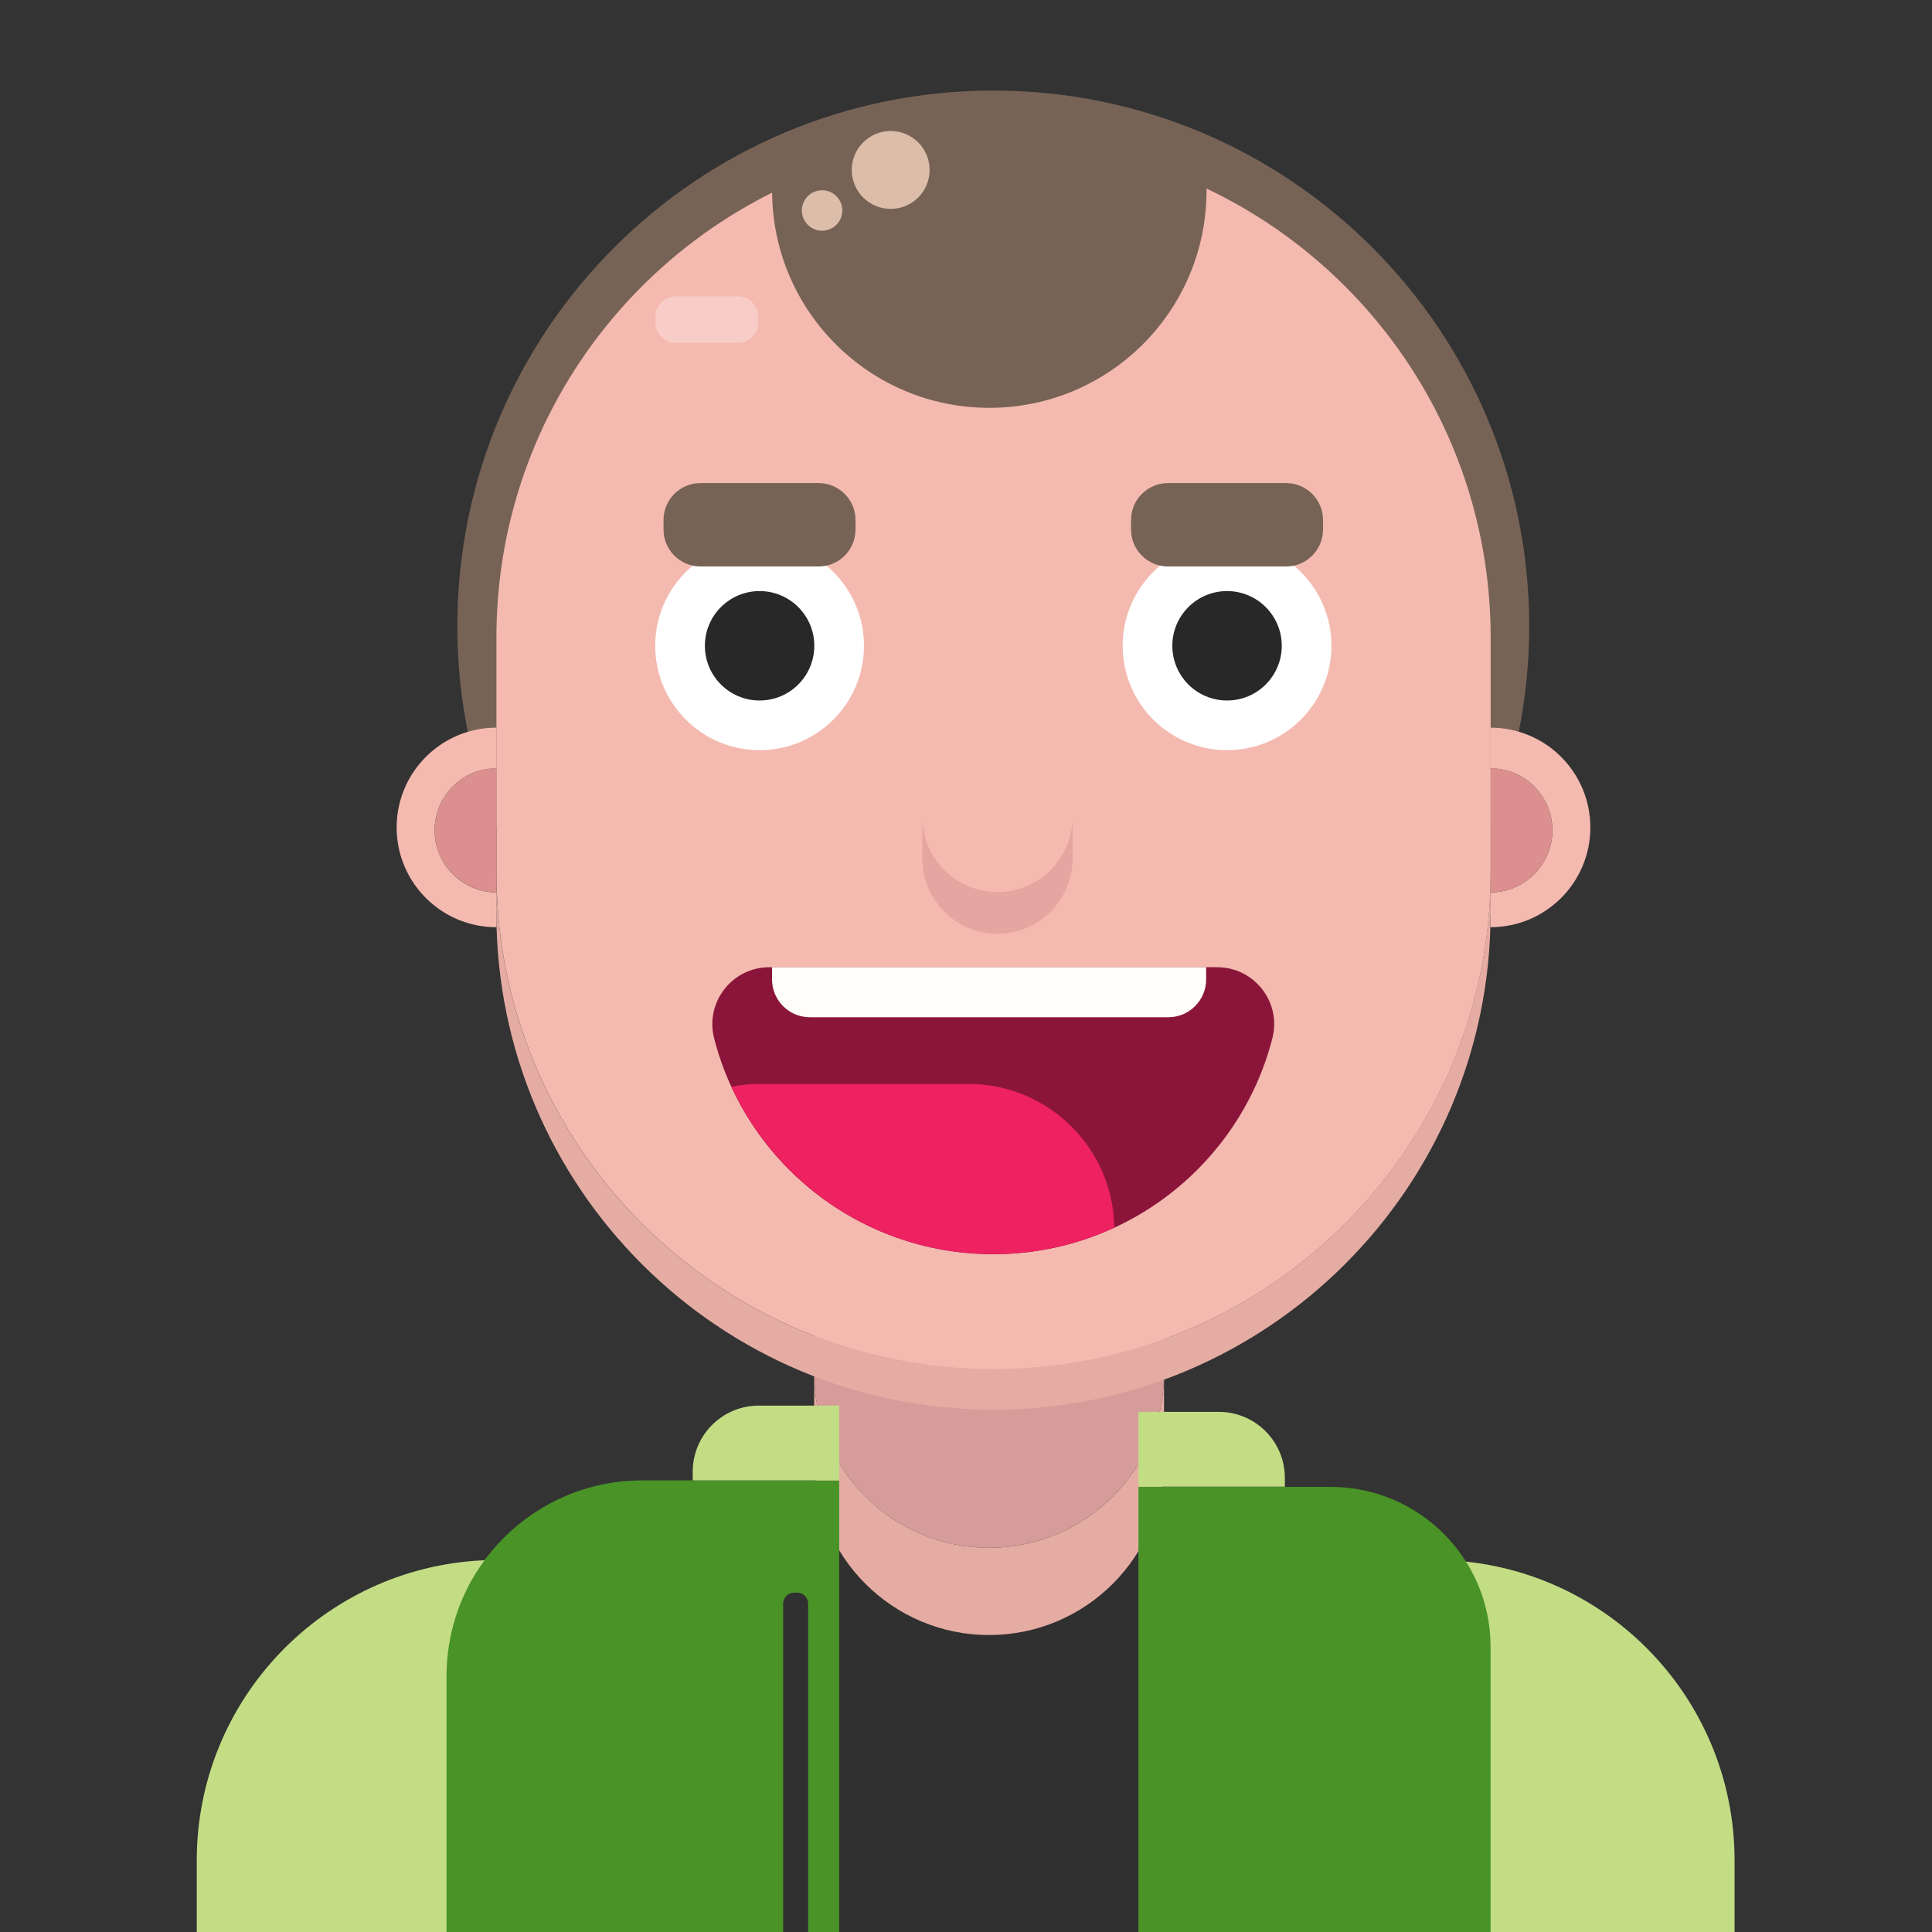 <svg xmlns="http://www.w3.org/2000/svg" viewBox="0 0 256 256"><rect x="0" y="0" width="256" height="256" fill="#333333" stroke="none"/><style>.st8{fill:#f4bab0}.st11{fill:#282828}.st29{fill:#fff}.st45{fill:#db908f}.st59{fill:#c3dd85}.st60{fill:#303030}.st61{fill:#e5aca3}.st63{fill:#776356}.st64{fill:#dbbda9}.st66{fill:#499327}</style><g id="K-headicon"><path class="st59" d="M190.01 206.7v.22c-.25-.01-.51-.02-.76-.02-14.14 0-25.6 11.46-25.6 25.6 0 10.63 14.91 20.08 22.3 24.12 2.5 1.37 5.31 2.07 8.17 2.07h35.72v-12.17c0-21.99-17.83-39.82-39.83-39.82zm-122.37-.21c-1.23 0-2.43.09-3.62.26-21.12.98-37.95 18.41-37.95 39.78v12.17h36.5c2.3 0 4.57-.55 6.62-1.59 7.31-3.74 24.26-13.62 24.26-24.8 0-14.27-11.56-25.82-25.81-25.82z"/><path class="st60" d="M166.26 200.91H95.78c-7.34 0-13.28 5.95-13.28 13.28v173.78h97.04V214.19c.01-7.33-5.94-13.28-13.28-13.28z"/><path class="st61" d="M131.06 205.09c-12.8 0-23.18-10.38-23.18-23.18v11.56c0 12.8 10.38 23.18 23.18 23.18 12.8 0 23.18-10.38 23.18-23.18v-11.56c0 12.81-10.38 23.18-23.18 23.18z"/><path d="M141.1 161.34h-20.09c-7.25 0-13.13 5.88-13.13 13.13v7.44c0 12.8 10.38 23.18 23.18 23.18 12.8 0 23.18-10.38 23.18-23.18v-7.44c0-7.25-5.88-13.13-13.14-13.13z" fill="#d69c9a"/><path class="st63" d="M132.03 153.6h-.82c-39 0-70.61-31.61-70.61-70.61C60.6 43.78 92.38 12 131.59 12h.05c39.21 0 70.99 31.78 70.99 70.99 0 39-31.61 70.61-70.6 70.61z"/><path class="st63" d="M131.09 54.04c15.9 0 28.78-12.88 28.78-28.76 0-.1-.01-.2-.01-.3a65.625 65.625 0 00-28.22-6.34 65.62 65.62 0 00-29.33 6.89c.14 15.76 12.97 28.51 28.78 28.51z"/><path class="st61" d="M131.64 181.42c-36.38 0-65.87-29.47-65.87-65.82v5.37c0 36.35 29.49 65.82 65.87 65.82 36.38 0 65.87-29.47 65.87-65.82v-5.37c0 36.35-29.49 65.82-65.87 65.82z"/><path class="st8" d="M159.86 24.98c0 .1.01.2.01.3 0 15.89-12.89 28.76-28.78 28.76-15.81 0-28.64-12.74-28.78-28.51-21.65 10.78-36.53 33.11-36.53 58.93v31.14c0 36.35 29.49 65.82 65.87 65.82 36.38 0 65.87-29.47 65.87-65.82V84.46c-.01-26.26-15.4-48.92-37.66-59.48z"/><path d="M161.28 128.16h-59.33c-4.92 0-8.54 4.63-7.33 9.4 4.2 16.46 19.17 28.63 36.99 28.63s32.79-12.17 36.99-28.63c1.22-4.77-2.4-9.4-7.32-9.4z" fill="#8b153a"/><path d="M96.92 144c6.03 13.09 19.3 22.18 34.7 22.18 5.73 0 11.15-1.26 16.03-3.51-.13-10.49-8.73-19.03-19.24-19.03h-27.86c-1.25 0-2.46.13-3.63.36z" fill="#ee2161"/><path d="M159.82 128.16H102.3v1.62c0 2.77 2.25 5.01 5.01 5.01h47.5c2.77 0 5.01-2.25 5.01-5.01v-1.62z" fill="#fffefd"/><circle class="st29" cx="162.59" cy="85.57" r="13.83"/><circle class="st11" cx="162.59" cy="85.57" r="7.25"/><circle class="st29" cx="100.65" cy="85.57" r="13.83"/><circle class="st11" cx="100.65" cy="85.57" r="7.25"/><path d="M132.17 118.2c-5.5 0-9.96-4.46-9.96-9.96v5.53c0 5.5 4.46 9.96 9.96 9.96s9.96-4.46 9.96-9.96v-5.53c-.01 5.5-4.46 9.96-9.96 9.96z" fill="#e5a5a1"/><path class="st63" d="M170.43 75.06h-15.68c-2.69 0-4.88-2.2-4.88-4.88v-1.29c0-2.69 2.2-4.88 4.88-4.88h15.68c2.69 0 4.88 2.2 4.88 4.88v1.29c0 2.68-2.2 4.88-4.88 4.88zm-61.95 0H92.8c-2.69 0-4.88-2.2-4.88-4.88v-1.29c0-2.69 2.2-4.88 4.88-4.88h15.68c2.69 0 4.88 2.2 4.88 4.88v1.29c0 2.68-2.2 4.88-4.88 4.88z"/><path class="st8" d="M205.7 110.02c0-4.53-3.66-8.2-8.19-8.22v-5.38c7.3 0 13.22 5.92 13.22 13.22 0 7.3-5.92 13.22-13.22 13.22v-4.61c4.52-.02 8.19-3.7 8.19-8.23z"/><path class="st45" d="M205.7 110.02c0 4.53-3.66 8.2-8.19 8.22V101.8c4.52.02 8.19 3.69 8.19 8.22z"/><path class="st8" d="M57.59 110.02c0-4.53 3.66-8.2 8.19-8.22v-5.38c-7.3 0-13.22 5.92-13.22 13.22 0 7.3 5.92 13.22 13.22 13.22v-4.61a8.228 8.228 0 01-8.19-8.23z"/><path class="st45" d="M57.59 110.02c0 4.53 3.66 8.2 8.19 8.22V101.8a8.22 8.22 0 00-8.19 8.22z"/><circle class="st64" cx="118.02" cy="22.52" r="5.16"/><circle class="st64" cx="108.93" cy="27.89" r="2.68"/><path d="M97.73 45.44h-8.16a2.74 2.74 0 01-2.73-2.73v-.72c0-1.5 1.23-2.73 2.73-2.73h8.16c1.5 0 2.73 1.23 2.73 2.73v.72c.01 1.5-1.22 2.73-2.73 2.73z" fill="#f9cdc7"/><path class="st66" d="M85.11 381.54h26.09V196.16H85.11c-14.33 0-25.94 11.61-25.94 25.94v133.5c0 14.33 11.62 25.94 25.94 25.94z"/><path class="st59" d="M100.55 186.25h10.66v9.91H91.79V195c0-4.83 3.92-8.75 8.76-8.75z"/><path class="st60" d="M105.23 361.76h.39c.8 0 1.46-.66 1.46-1.46V212.49c0-.8-.66-1.46-1.46-1.46h-.39c-.8 0-1.46.66-1.46 1.46V360.3c0 .8.66 1.46 1.46 1.46z"/><path class="st66" d="M176.31 382.4h-25.46V197.02h25.46c11.71 0 21.2 9.49 21.2 21.2V361.2c0 11.71-9.49 21.2-21.2 21.2z"/><path class="st59" d="M161.5 187.08h-10.66v9.91h19.41v-1.16c0-4.83-3.91-8.75-8.75-8.75z"/></g></svg>